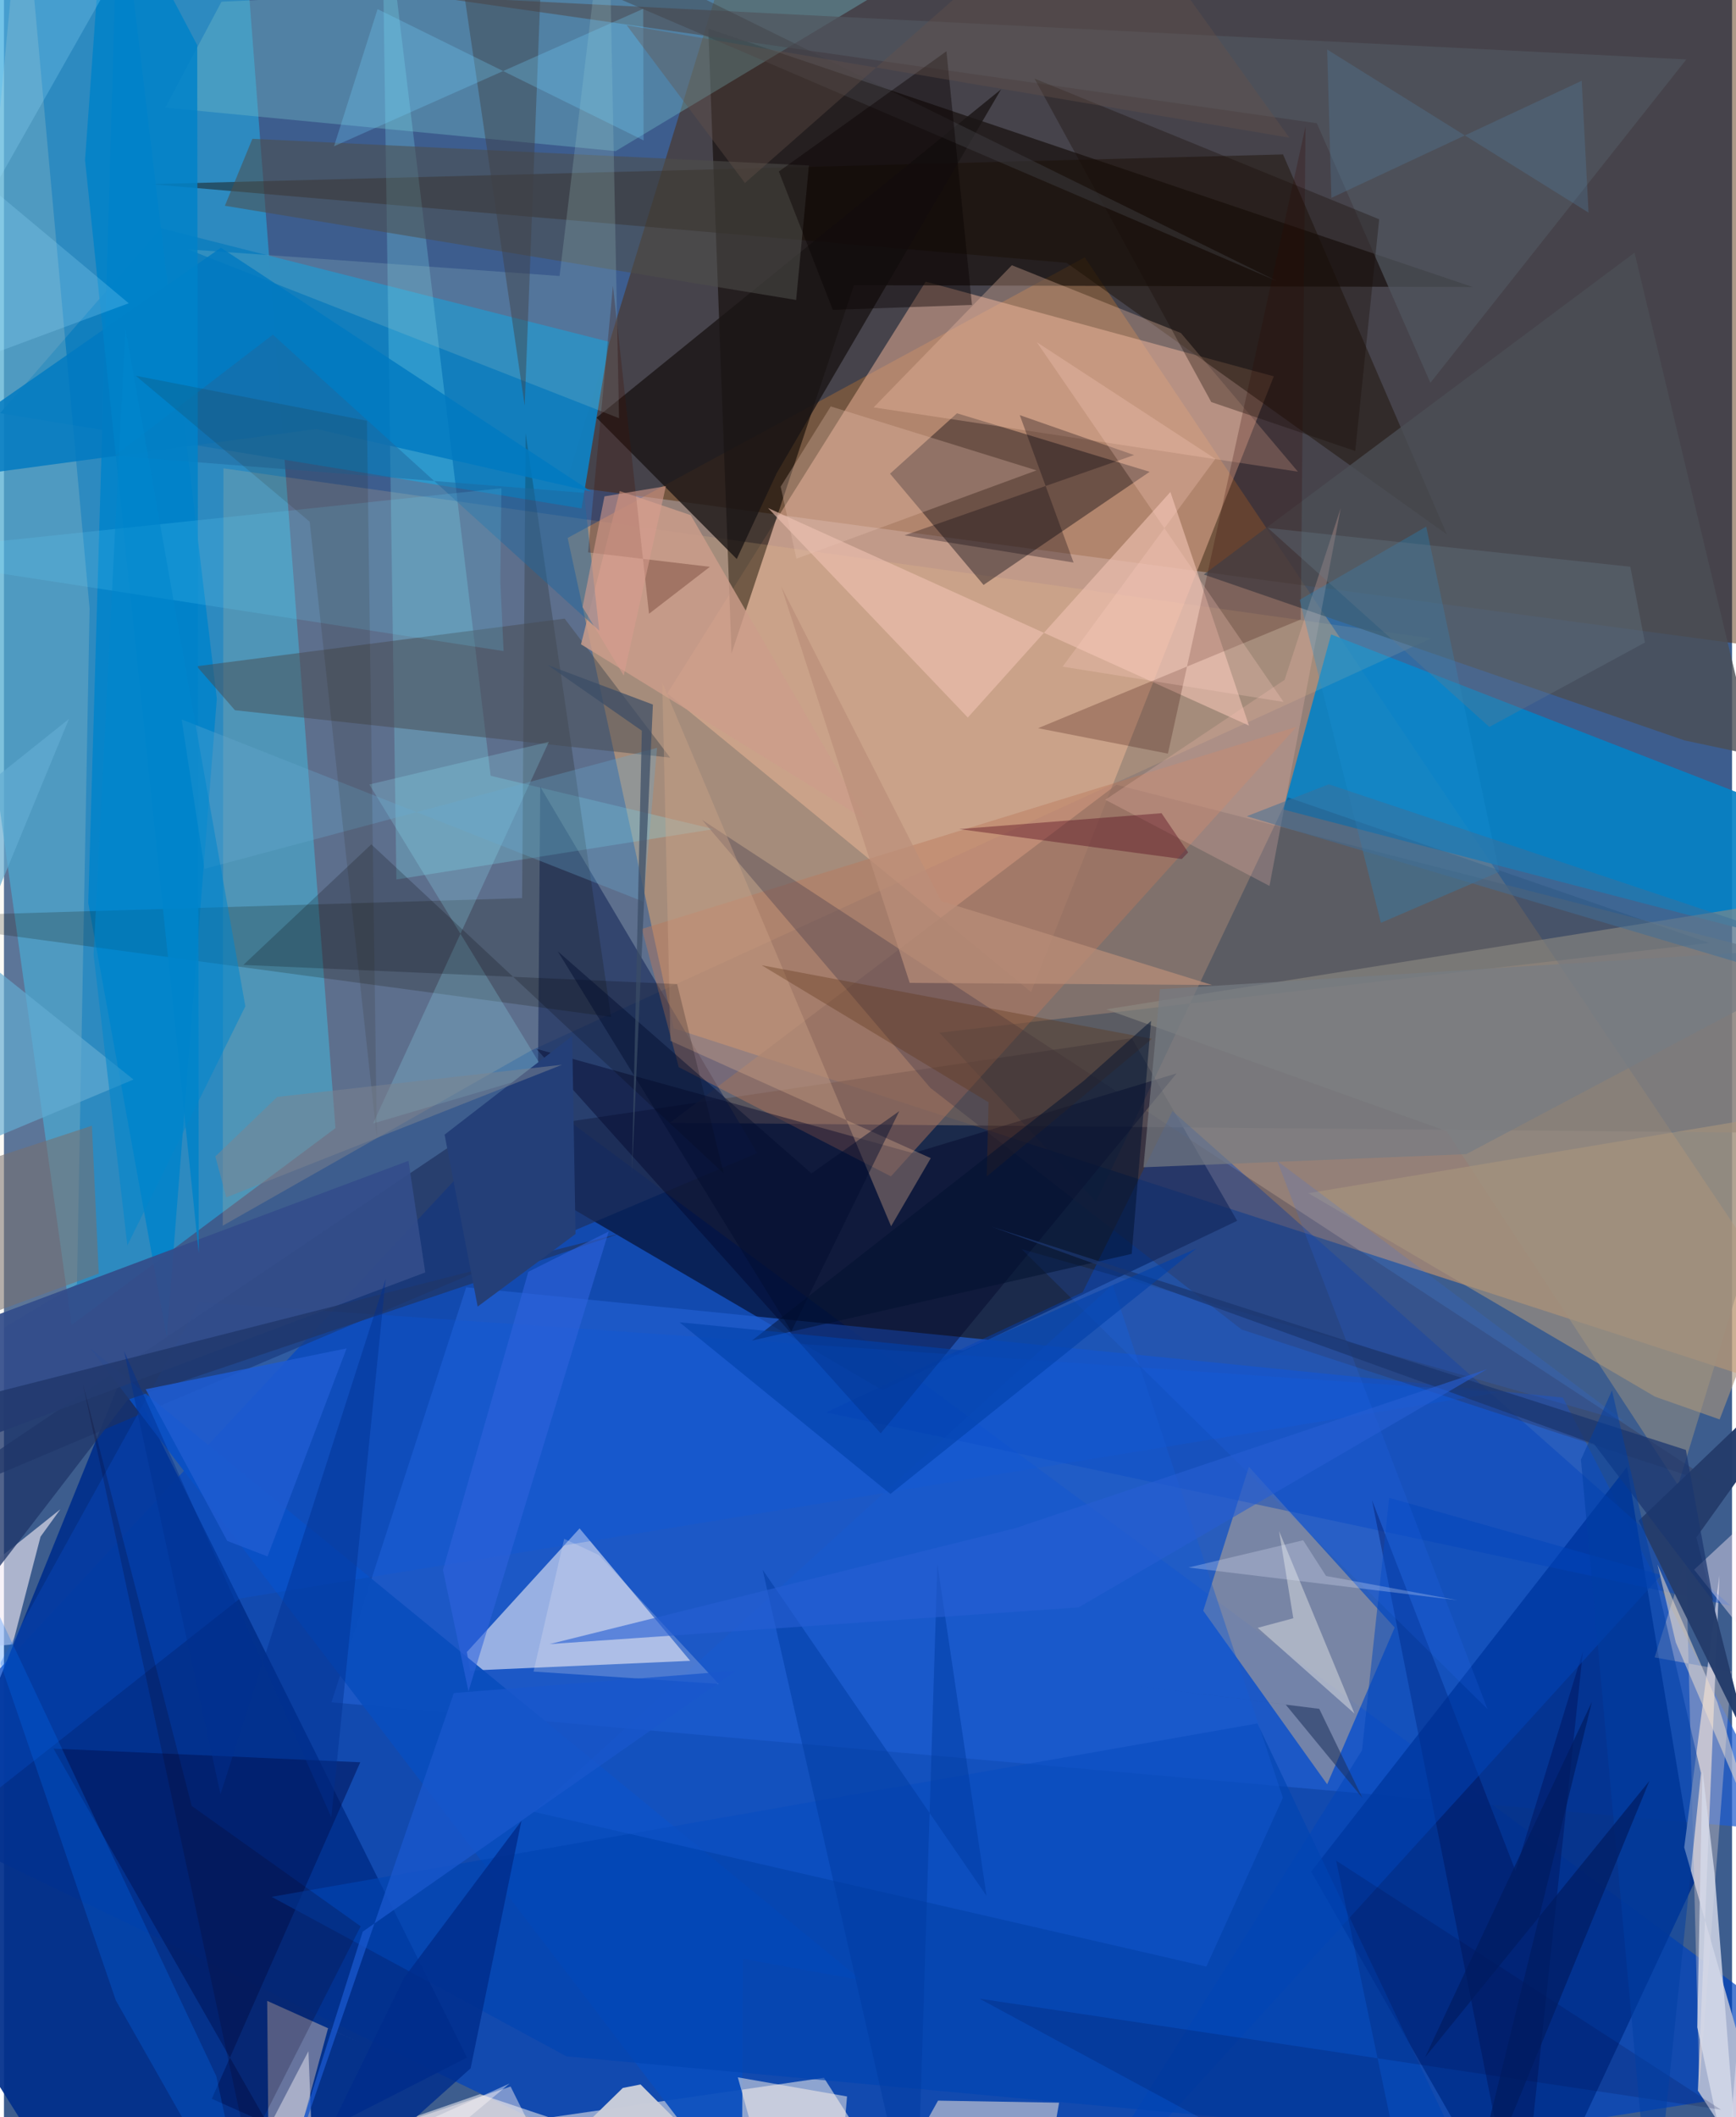<svg xmlns="http://www.w3.org/2000/svg" width="228" height="278" viewBox="0 0 836 1024"><path fill="#3d5d8e" d="M0 0h836v1024H0z"/><path fill="#ffab5d" fill-opacity=".451" d="M522.858 124.478l-250.16 135.697 51.298 237.159L898 683.512z"/><path fill="#512700" fill-opacity=".471" d="M898 319.3l-626.394-84.17 88.499-288.809L898-62z"/><path fill="#0142bd" fill-opacity=".698" d="M-62 871.494L256.34 529.63 898 1004.553 382.692 1086z"/><path fill="#279ed4" fill-opacity=".706" d="M32.7 640.88l127.672-95.256L114.09-62-62-39.913z"/><path fill="#05071e" fill-opacity=".592" d="M217.27 550.762l328.347-48.612 50.973 88.3-171.592 81.946z"/><path fill="#f0b59c" fill-opacity=".49" d="M614.314 182.02l-168.412-45.797-124.997 199.16 175.972 144.393z"/><path fill="#215dce" fill-opacity=".722" d="M861.92 885.514l-107.781-209.56-530.517-53.329L158.42 823.35z"/><path fill="#0681c5" fill-opacity=".914" d="M642.039 306.847L618.9 391.512 898 464.199l-36.886-72.157z"/><path fill="#022f8b" fill-opacity=".933" d="M-50.592 931.837L58.437 662.23l165.59 332.947L46.122 1086z"/><path fill="#0e0803" fill-opacity=".592" d="M351.99 316.022l59.195-178.09 299.376.906L340.735 13.851z"/><path fill="#00308d" fill-opacity=".902" d="M632.366 905.233L735.684 1086l82.735-177.008-33.196-199.532z"/><path fill="#ced6ef" fill-opacity=".694" d="M331.991 803.287L225.505 808l-1.572-8.97 54.543-59.792z"/><path fill="#117fbf" fill-opacity=".969" d="M279.42 245.91L-1.856 199.844l77.741-89.455 216.854 54.934z"/><path fill="#acb6d1" fill-opacity=".984" d="M867.932 1086L812.86 893.528l17.032-131.544-10.413 249.2z"/><path fill="#766a67" fill-opacity=".663" d="M898 548.262l-575.748-5.23 215.922-163.494L868.24 464.32z"/><path fill="#fdcd88" fill-opacity=".169" d="M106.176 226.52l584.14 82.275-435.3 199.307-149.173 84.723z"/><path fill="#b7a593" fill-opacity=".565" d="M602.267 709.45l70.527 77.728-32.661 75.815-59.952-83.944z"/><path fill="#e6e5e9" fill-opacity=".58" d="M396.68 1004.937l-246.787 35.77 80.404-27.836L448.156 1086z"/><path fill="#1f315f" fill-opacity=".667" d="M258.284 525.843l-307.17 206.792 413.299-174.938-104.975-177.16z"/><path fill="#02010b" fill-opacity=".392" d="M554.246 228.188l-93.19-28.288-32.393 29.215 45.242 53.79z"/><path fill="#6fb8c6" fill-opacity=".396" d="M295.911 73.09L78.045 52.044 105.229.833 442.3-14.848z"/><path fill="#1a0f04" fill-opacity=".447" d="M618.78 74.69L71 89.056l443.048 38.066 184.02 131.396z"/><path fill="#00284d" fill-opacity=".286" d="M621.155 385.651l203.858 70.408-372.442 43.436 75.684 81.824z"/><path fill="#8e8b83" fill-opacity=".6" d="M533.259 488.19L898 429.908 809.883 718.34 697.877 547.05z"/><path fill="#bb7a5c" fill-opacity=".447" d="M429.092 568.978L625.3 351.547l-316.71 97.76 17.854 66.831z"/><path fill="#0043bd" fill-opacity=".427" d="M835.21 776.57L565.294 537.401l-43.438 87.6-124.133 58.14z"/><path fill="#f1e3c9" fill-opacity=".176" d="M35.317 621.105l6.11-326.835L9.066-62-62 679.287z"/><path fill="#1a1515" fill-opacity=".788" d="M286.663 202.008l67.845 68.361 19.383-41.64L482.378 43.201z"/><path fill="#80eafe" fill-opacity=".243" d="M235.442 375.212L182.712-62l7.148 487.365 153.513-24.35z"/><path fill="#000428" fill-opacity=".412" d="M439.838 557.754l127.457-38.6L424.152 693.26 257.554 507.282z"/><path fill="#0083cb" fill-opacity=".847" d="M102.975 337.967l-24.23 308.651-37.964-209.896L55.461-62z"/><path fill="#4b4f55" fill-opacity=".804" d="M580.43 277.87l232.625 80.252 33.885 7.188-58.113-243.093z"/><path fill="#0f1200" fill-opacity=".204" d="M-62 443.807l312.662-9.4 1.702-224.924 41.31 282.387z"/><path fill="#edc0b1" fill-opacity=".635" d="M602.304 350.952l-232.69-105.251 96.672 101.347 98.004-109.1z"/><path fill="#f5c4a9" fill-opacity=".314" d="M569.383 161.077l-81.787-32.783-66.858 68.738 205.23 31.088z"/><path fill="#094dbd" fill-opacity=".933" d="M414.888 957.769l-57.377-10.348-.56 117.703L41.795 652.13z"/><path fill="#474b50" fill-opacity=".486" d="M271.253 299.202L93.25 322.245l18.5 21.266 210.536 22.929z"/><path fill="#e8ccb8" fill-opacity=".431" d="M156.801 980.966l16.627 7.507-46.079-20.724L128.368 1086z"/><path fill="#f2eaf4" fill-opacity=".616" d="M27.288 729.98l-9.592 13.259-13.546 52.12-66.15 5.829z"/><path fill="#001356" fill-opacity=".537" d="M100.539 1015.11l71.831-162.76-148.408-6.605 103.604 181.392z"/><path fill="#302d44" fill-opacity=".298" d="M829.643 718.626L337.73 396.552l110.454 129.636 150.56 116.843z"/><path fill="#4e4e4a" fill-opacity=".541" d="M389.436 80.03L120.18 67.131l-13.302 32.39 276.36 45.572z"/><path fill="#dcd5d6" fill-opacity=".596" d="M451.88 1016l58.557 1-11.882 69h-85.652z"/><path fill="#fbe2d1" fill-opacity=".31" d="M813.688 753.76l-15.147 47.866 37.17 6.739-15.532 200.761z"/><path fill="#253c6b" fill-opacity=".98" d="M790.825 735.49l53.142 107.578-25.236-99.492L898 633.046z"/><path fill="#00165e" fill-opacity=".51" d="M733.306 1086l30.576-287.39-32.646 106.246-69.428-179.308z"/><path fill="#0a58e2" fill-opacity=".251" d="M723.307 673.418l-609.094 99.698L-60.541 910.71 94.602 629.881z"/><path fill="#c8ccd9" fill-opacity=".988" d="M299.38 1009.873l8.58-1.69 68.472 68.55L221.404 1086z"/><path fill="#350600" fill-opacity=".239" d="M563.093 364.5l-62.825-12.297 127.051-52.579 2.338-238.468z"/><path fill="#50565e" fill-opacity=".725" d="M690.062 185.147L635.134 59.606 205.135-1.891l608.75 30.633z"/><path fill="#9ec6c6" fill-opacity=".227" d="M88.976 120.606l179.806 12.887L292.306-62l5.247 264.278z"/><path fill="#0046bb" fill-opacity=".498" d="M670.133 724.436l-13.148 122.147L506.83 1086l294.945-324.225z"/><path fill="#0079c1" fill-opacity=".824" d="M-62 236.138l213.09-28.673 132.996 30.289L104.943 119.81z"/><path fill="#a8957c" fill-opacity=".612" d="M888.434 534.203l-257.417 42.892 167.734 98.44 31.247 10.987z"/><path fill="#eac5b3" fill-opacity=".29" d="M399.972 196.577l99.536 30.926-116.128 42.704-7.632-34.817z"/><path fill="#cc9d8a" fill-opacity=".824" d="M297.9 237.5l-18.747 74.13 138.12 85.088-84.997-147.545z"/><path fill="#98edff" fill-opacity=".216" d="M261.837 518.777l-83.264 24.613 85.02-184.565-86.84 20.601z"/><path fill="#fec0b6" fill-opacity=".235" d="M646.706 245.672l-27.167 83.139-86.75 57.998 79.441 41.687z"/><path fill="#0044b3" fill-opacity=".639" d="M272.103 994.59l429.723 39.803-95.424-200.816-476.889 83.858z"/><path fill="#d1a68a" fill-opacity=".38" d="M448.37 560.157L429.173 593.1 318.468 330.18l3.953 173.247z"/><path fill="#07030b" fill-opacity=".302" d="M517.447 272.077l-26.025-71.284 55.284 19.304-111.04 38.837z"/><path fill="#000309" fill-opacity=".204" d="M348.239 567.622L177.711 408.38l-61.9 58.325 209.864 9.256z"/><path fill="#180d07" fill-opacity=".341" d="M665.29 106.053L498.553 38.015l85.507 156.442 69.656 23.688z"/><path fill="#feeefa" fill-opacity=".412" d="M869.357 824.232l-51.687-65.043 43.327-40.27L830.567 1086z"/><path fill="#165ad3" fill-opacity=".424" d="M536.328 621.356L256.265 876.293l325.411 74.87 37.037-81.66z"/><path fill="#334d8b" fill-opacity=".922" d="M-5.674 694.067L-32.189 646.8l227.874-85.348 8.124 53.993z"/><path fill="#767c83" fill-opacity=".678" d="M559.246 478.454L898 457.175 707.435 558.218l-156.177 6.353z"/><path fill="#3f3f44" fill-opacity=".443" d="M213.959-62l401.754 197.896-355.656-152.59-8.136 212.872z"/><path fill="#eedfcd" fill-opacity=".525" d="M848.033 886.008l-19.128-62.633-28.97-66.723 8.822 37.661z"/><path fill="#1b92d6" fill-opacity=".278" d="M688.057 254.71l-61.259 35.413 39.343 156.208 57.213-24.666z"/><path fill="#786f6e" fill-opacity=".549" d="M-62 578.755L42.542 544.48l3.318 71.507-92.226 33.956z"/><path fill="#20689e" fill-opacity=".478" d="M130.081 161.874l-76.389 58.541 226.9 17.963 7.394 66.656z"/><path fill="#0082c9" fill-opacity=".847" d="M39.226 77.41l55.015 528.656-.747-584.26L49.236-62z"/><path fill="#006ef9" fill-opacity=".263" d="M-29.127 724.4l131.876 279.848 16.618 78.352-65.233-115.046z"/><path fill="#1f366a" fill-opacity=".776" d="M298.437 596.483L59.875 676.99-2.15 757.688-62 688.151z"/><path fill="#fef4e9" fill-opacity=".506" d="M355.013 1004.735l52.85 9.25-4.593 53.296L377.663 1086z"/><path fill="#73d4ff" fill-opacity=".271" d="M180.75 4.399l128.676 63.494-.162-63.647-149.591 66.5z"/><path fill="#eeeeeb" fill-opacity=".439" d="M623.748 782.696l-6.884-42.185 36.472 88.264-46.815-41.453z"/><path fill="#55091d" fill-opacity=".392" d="M572.883 412.274l-12.88-18.962-97.899 7.685 107.702 14.483z"/><path fill="#002d8b" fill-opacity=".812" d="M193.587 956.513l56.75-75.805-24.585 119.677L130.19 1086z"/><path fill="#d4d9e9" fill-opacity=".824" d="M821.672 855.937l-2.496 124.608L841.667 1086l-14.089-179.703z"/><path fill="#090200" fill-opacity=".412" d="M400.97 149.85l67.33-2.358-12.35-122.705-81.078 58.16z"/><path fill="#1e5bd1" fill-opacity=".867" d="M165.776 652.161l-38.281 100.634-19.463-7.502L68.57 671.94z"/><path fill="#66d7ff" fill-opacity=".173" d="M240.657 236.161L-62 268.036l303.706 46.872-1.572-33.719z"/><path fill="#67abd2" fill-opacity=".306" d="M85.957 347.965l11.077 72.25 218.93-58.51-6.575 74.413z"/><path fill="#5d3315" fill-opacity=".329" d="M366.533 466.85l109.785 66.277-.877 35.88 79.89-66.564z"/><path fill="#f5f2f9" fill-opacity=".22" d="M256.184 808.478l89.551 5.959-57.953-62.327-16.761-7.83z"/><path fill="#000740" fill-opacity=".176" d="M644.49 899.939l186.177 120.456-358.734-53.705 210.335 113.57z"/><path fill="#276efb" fill-opacity=".157" d="M717.709 826.638l-101.73-265.111 167.803 125.877-291.48-83.25z"/><path fill="#441104" fill-opacity=".275" d="M341.505 274.15l-58.93-6.985 12.029-128.942 17.454 158.64z"/><path fill="#00112f" fill-opacity=".502" d="M554.94 493.775l-9.363 112.683-183.69 41.924 160.462-125.61z"/><path fill="#66534b" fill-opacity=".357" d="M358.462 88.52L529.537-62 621.84 66.604 301.25 12.188z"/><path fill="#003ba1" fill-opacity=".51" d="M475.342 916.975l-108.32-157.74L441.269 1086l10.297-329.489z"/><path fill="#62acd2" fill-opacity=".671" d="M-62 574.333l93.446-226.599L-62 422.36l124.66 99.783z"/><path fill="#67798a" fill-opacity=".322" d="M718.599 351.589l75.244-40.814-7.054-36.663-175.31-18.743z"/><path fill="#1a366f" fill-opacity=".729" d="M769.232 698.39l57.767 76.131-13.326-73.24L477.81 593.325z"/><path fill="#ba8f7a" fill-opacity=".702" d="M584.48 476.413l-146.306-1.033-62.154-191.733 77.383 152.168z"/><path fill="#0a001d" fill-opacity=".212" d="M172.575 931.68l-81.743-58.2-52.678-204.21 79.679 370.271z"/><path fill="#262110" fill-opacity=".141" d="M175.602 203.521l4.789 346.56-32.494-297.775-84.134-70.571z"/><path fill="#2f64df" fill-opacity=".576" d="M212.38 759.319l12.341 58.738 67.842-222.433-38.897 19.515z"/><path fill="#0040aa" fill-opacity=".596" d="M428.847 722.58l-102.036-83.05 137.32 13.624 112.72-49.302z"/><path fill="#ffd2c5" fill-opacity=".251" d="M586.048 221.948l-86.409-56.463 119.395 174.02-106.881-17.066z"/><path fill="#000d2e" fill-opacity=".447" d="M433.135 537.41L380.92 643.937 267.934 460.14l122.718 107.39z"/><path fill="#fefcff" fill-opacity=".42" d="M150.996 1086l-3.7-93.909-40.336 77.544 137.646-61.906z"/><path fill="#1957cc" fill-opacity=".773" d="M217.649 818.857L125.562 1086l48.006-151.737 180.538-126.18z"/><path fill="#003ea4" fill-opacity=".502" d="M820.978 857.584L777.91 672.509l-15.01 33.463L797.353 1086z"/><path fill="#9df" fill-opacity=".239" d="M-62 192.077l122.362-45.4L-62 44.33 81.712-62z"/><path fill="#243f78" d="M213.163 548.786l16.001 83.158 47.356-35.107-1.633-95.742z"/><path fill="#1a2e5b" fill-opacity=".545" d="M636.302 826.504l20.907 43.133-37.154-45.19-74.314-9.294z"/><path fill="#002f90" fill-opacity=".447" d="M104.747 867.802l79.948-249.308-26.33 260.414L58.102 653.47z"/><path fill="#fef2f1" fill-opacity=".447" d="M245.095 1009.182l-177.243 59.144 246.746-42.691-35.474 52.027z"/><path fill="#dee7fc" fill-opacity=".275" d="M573.033 758.156l130.082 15.803-63.517-11.714-11.072-17.266z"/><path fill="#7c8390" fill-opacity=".51" d="M107.551 579.144l162.471-64.17-137.806 15.565-29.953 28.783z"/><path fill="#0086cd" fill-opacity=".537" d="M116.77 486.704L59.693 602.367l-16.34-140.763 15.386-303.039z"/><path fill="#d89d8e" fill-opacity=".569" d="M299.83 326.756l20.39-91.624-29.702 4.951-10.62 53.513z"/><path fill="#406f99" fill-opacity=".498" d="M898 465.252l-257.102-85.92-39.652 15.456 285.172 84.86z"/><path fill="#3a4c66" fill-opacity=".71" d="M313.937 340.77l-50.994-19.164 45.642 31.813-4.804 214.192z"/><path fill="#265fd2" fill-opacity=".608" d="M489.17 739.15l-225.13 56.018 255.85-17.718 197.535-115.217z"/><path fill="#001c61" fill-opacity=".694" d="M687.491 995.056l80.717-171.973L703.761 1086l92.297-224.689z"/><path fill="#507998" fill-opacity=".341" d="M642.183 95.697l-2.06-71.748 126.457 78.89-3.317-63.767z"/></svg>